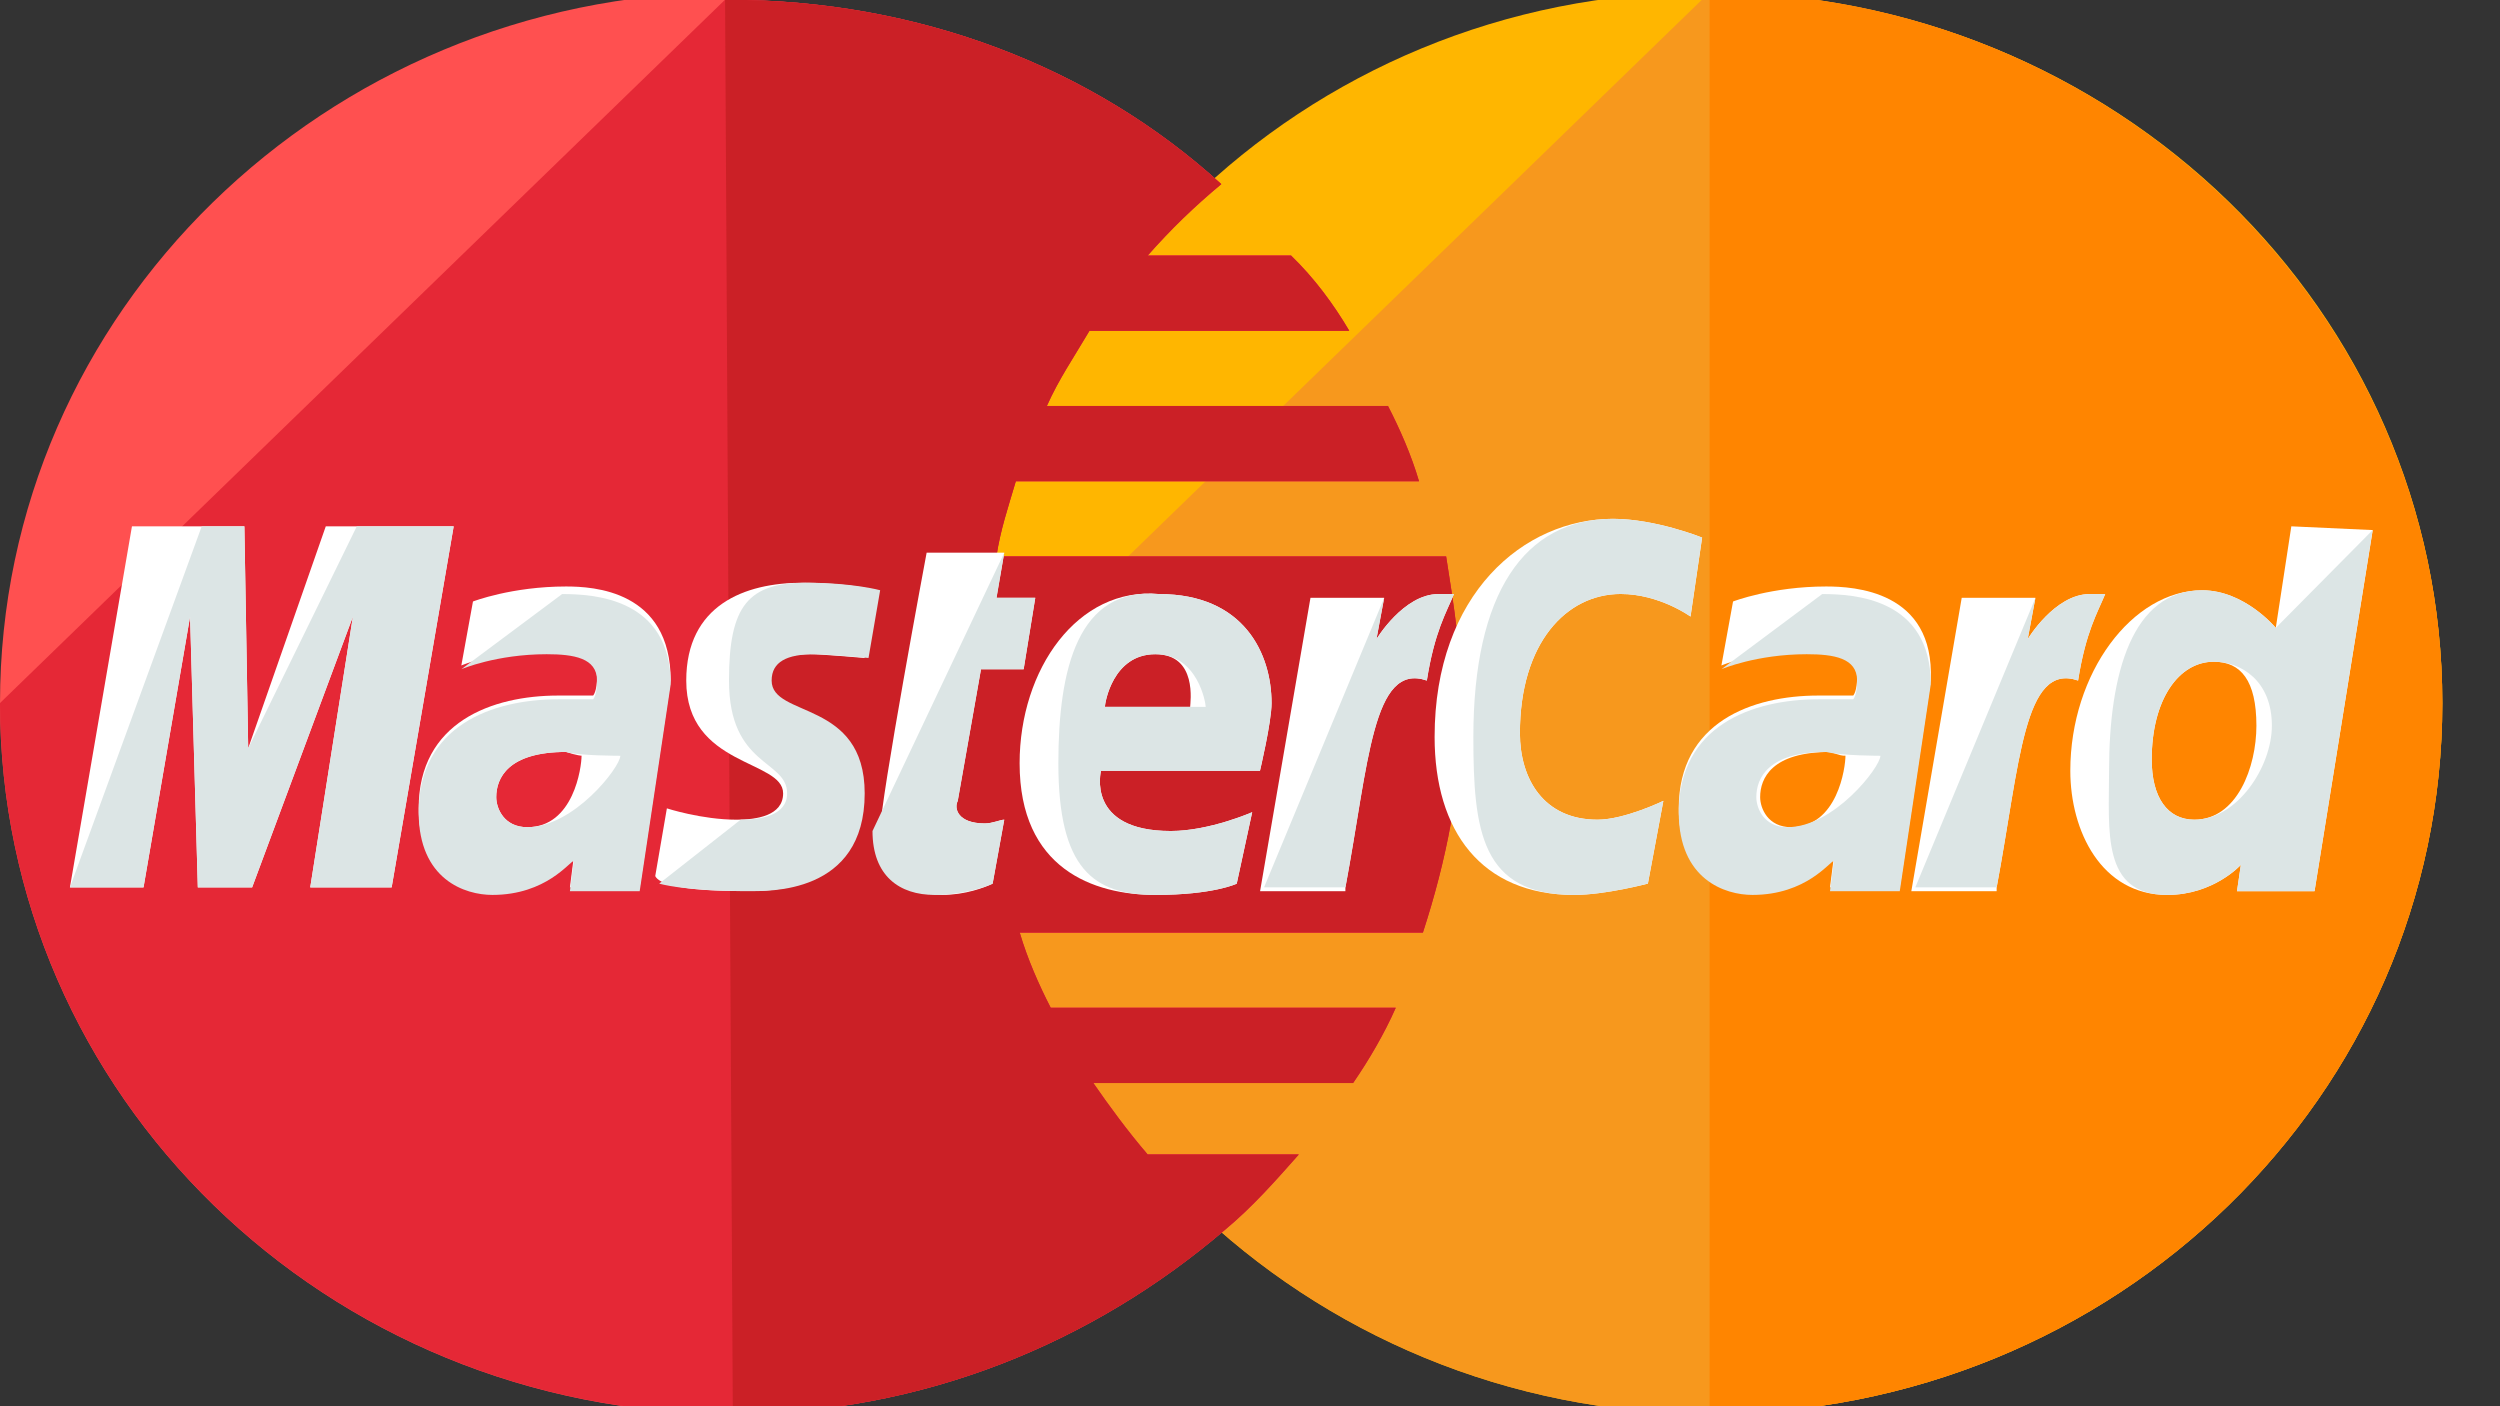 <svg width="32" height="18" viewBox="0 0 32 18" fill="none" xmlns="http://www.w3.org/2000/svg">
<rect x="0" y="0" width="32" height="18" fill="#333333" stroke="none"/>
<g clip-path="url(#clip0)">
<path d="M31.262 9C31.262 14.007 27.093 18.099 21.883 18.099C16.722 18.099 12.504 14.007 12.504 9C12.504 3.993 16.672 -0.099 21.833 -0.099C27.093 -0.099 31.262 3.993 31.262 9Z" fill="#FFB600"/>
<path d="M21.883 -0.099C27.044 -0.099 31.262 3.993 31.262 9C31.262 14.007 27.093 18.099 21.883 18.099C16.722 18.099 12.504 14.007 12.504 9" fill="#F7981D"/>
<path d="M21.883 -0.099C27.044 -0.099 31.262 3.993 31.262 9C31.262 14.007 27.093 18.099 21.883 18.099" fill="#FF8500"/>
<path d="M9.28 -0.099C4.168 -0.05 0 3.993 0 9C0 14.007 4.168 18.099 9.379 18.099C11.81 18.099 13.994 17.184 15.681 15.74C16.029 15.451 16.326 15.114 16.624 14.777H14.689C14.441 14.488 14.193 14.151 13.994 13.862H17.319C17.517 13.573 17.716 13.236 17.865 12.899H13.448C13.299 12.611 13.15 12.274 13.051 11.937H18.212C18.51 11.022 18.708 10.059 18.708 9.048C18.708 8.374 18.609 7.748 18.51 7.122H12.753C12.803 6.786 12.902 6.497 13.002 6.16H18.162C18.063 5.823 17.914 5.486 17.765 5.197H13.399C13.547 4.86 13.746 4.571 13.944 4.234H17.269C17.071 3.897 16.823 3.56 16.525 3.271H14.689C14.986 2.934 15.284 2.645 15.632 2.357C13.994 0.864 11.761 -0.002 9.329 -0.002C9.329 -0.099 9.329 -0.099 9.28 -0.099Z" fill="#FF5050"/>
<path d="M0 8.999C0 14.006 4.168 18.098 9.379 18.098C11.81 18.098 13.994 17.183 15.681 15.739C16.029 15.45 16.326 15.113 16.624 14.776H14.689C14.441 14.488 14.193 14.15 13.994 13.862H17.319C17.517 13.573 17.716 13.236 17.865 12.899H13.448C13.299 12.61 13.15 12.273 13.051 11.936H18.212C18.51 11.021 18.708 10.059 18.708 9.048C18.708 8.374 18.609 7.748 18.51 7.122H12.753C12.803 6.785 12.902 6.496 13.002 6.159H18.162C18.063 5.822 17.914 5.485 17.765 5.196H13.399C13.547 4.859 13.746 4.57 13.944 4.233H17.269C17.071 3.896 16.823 3.559 16.525 3.271H14.689C14.986 2.934 15.284 2.645 15.632 2.356C13.994 0.864 11.761 -0.003 9.329 -0.003H9.28" fill="#E52836"/>
<path d="M9.38 18.099C11.812 18.099 13.995 17.184 15.683 15.74C16.03 15.451 16.328 15.114 16.626 14.777H14.69C14.442 14.489 14.194 14.152 13.995 13.863H17.32C17.519 13.574 17.717 13.237 17.866 12.9H13.45C13.301 12.611 13.152 12.274 13.053 11.937H18.214C18.511 11.022 18.71 10.059 18.71 9.049C18.71 8.375 18.611 7.749 18.511 7.123H12.755C12.805 6.786 12.904 6.497 13.003 6.16H18.164C18.065 5.823 17.916 5.486 17.767 5.197H13.4C13.549 4.86 13.747 4.571 13.946 4.234H17.271C17.072 3.897 16.824 3.56 16.526 3.272H14.69C14.988 2.935 15.286 2.646 15.633 2.357C13.995 0.865 11.762 -0.002 9.331 -0.002H9.281" fill="#CB2026"/>
<path d="M12.705 11.311L12.854 10.492C12.804 10.492 12.705 10.54 12.605 10.54C12.258 10.54 12.209 10.348 12.258 10.252L12.556 8.567H13.102L13.251 7.652H12.754L12.854 7.074H11.861C11.861 7.074 11.266 10.252 11.266 10.637C11.266 11.214 11.613 11.455 12.06 11.455C12.357 11.455 12.605 11.359 12.705 11.311Z" fill="white"/>
<path d="M13.051 9.77C13.051 11.118 13.994 11.455 14.788 11.455C15.532 11.455 15.83 11.311 15.83 11.311L16.028 10.396C16.028 10.396 15.482 10.637 14.986 10.637C13.894 10.637 14.093 9.866 14.093 9.866H16.128C16.128 9.866 16.276 9.241 16.276 9C16.276 8.374 15.929 7.604 14.837 7.604C13.795 7.507 13.051 8.567 13.051 9.77ZM14.788 8.374C15.334 8.374 15.234 9 15.234 9.048H14.143C14.143 9 14.242 8.374 14.788 8.374Z" fill="white"/>
<path d="M21.093 11.31L21.291 10.251C21.291 10.251 20.795 10.492 20.448 10.492C19.753 10.492 19.455 9.962 19.455 9.385C19.455 8.229 20.05 7.603 20.745 7.603C21.241 7.603 21.639 7.892 21.639 7.892L21.787 6.881C21.787 6.881 21.192 6.641 20.646 6.641C19.505 6.641 18.363 7.603 18.363 9.433C18.363 10.636 18.959 11.455 20.15 11.455C20.547 11.455 21.093 11.31 21.093 11.31Z" fill="white"/>
<path d="M7.245 7.507C6.55 7.507 6.054 7.699 6.054 7.699L5.905 8.518C5.905 8.518 6.352 8.325 6.997 8.325C7.344 8.325 7.642 8.373 7.642 8.662C7.642 8.855 7.592 8.903 7.592 8.903C7.592 8.903 7.295 8.903 7.146 8.903C6.302 8.903 5.359 9.24 5.359 10.347C5.359 11.214 5.955 11.406 6.302 11.406C6.997 11.406 7.295 10.973 7.344 10.973L7.295 11.358H8.188L8.585 8.71C8.585 7.555 7.592 7.507 7.245 7.507ZM7.444 9.673C7.444 9.818 7.344 10.588 6.749 10.588C6.451 10.588 6.352 10.347 6.352 10.203C6.352 9.962 6.501 9.625 7.245 9.625C7.394 9.673 7.444 9.673 7.444 9.673Z" fill="white"/>
<path d="M9.528 11.406C9.776 11.406 11.017 11.455 11.017 10.155C11.017 8.951 9.826 9.192 9.826 8.711C9.826 8.47 10.024 8.374 10.372 8.374C10.521 8.374 11.066 8.422 11.066 8.422L11.215 7.555C11.215 7.555 10.868 7.459 10.272 7.459C9.528 7.459 8.784 7.748 8.784 8.711C8.784 9.818 10.024 9.722 10.024 10.155C10.024 10.444 9.677 10.492 9.429 10.492C8.982 10.492 8.536 10.347 8.536 10.347L8.387 11.214C8.436 11.31 8.684 11.406 9.528 11.406Z" fill="white"/>
<path d="M29.329 6.737L29.13 8.037C29.13 8.037 28.733 7.556 28.187 7.556C27.294 7.556 26.5 8.615 26.5 9.866C26.5 10.637 26.897 11.455 27.741 11.455C28.336 11.455 28.683 11.07 28.683 11.07L28.634 11.407H29.626L30.371 6.785L29.329 6.737ZM28.882 9.289C28.882 9.818 28.634 10.492 28.088 10.492C27.741 10.492 27.542 10.203 27.542 9.722C27.542 8.952 27.89 8.47 28.336 8.47C28.683 8.47 28.882 8.711 28.882 9.289Z" fill="white"/>
<path d="M1.837 11.359L2.433 7.893L2.532 11.359H3.227L4.517 7.893L3.971 11.359H5.013L5.807 6.737H4.17L3.177 9.578L3.128 6.737H1.689L0.895 11.359H1.837Z" fill="white"/>
<path d="M17.221 11.358C17.518 9.77 17.568 8.47 18.263 8.711C18.362 8.085 18.511 7.844 18.61 7.604C18.61 7.604 18.561 7.604 18.412 7.604C17.965 7.604 17.618 8.181 17.618 8.181L17.717 7.652H16.774L16.129 11.407H17.221V11.358Z" fill="white"/>
<path d="M23.374 7.507C22.679 7.507 22.183 7.699 22.183 7.699L22.034 8.518C22.034 8.518 22.481 8.325 23.126 8.325C23.473 8.325 23.771 8.373 23.771 8.662C23.771 8.855 23.721 8.903 23.721 8.903C23.721 8.903 23.424 8.903 23.275 8.903C22.431 8.903 21.488 9.24 21.488 10.347C21.488 11.214 22.084 11.406 22.431 11.406C23.126 11.406 23.424 10.973 23.473 10.973L23.424 11.358H24.317L24.714 8.71C24.764 7.555 23.721 7.507 23.374 7.507ZM23.622 9.673C23.622 9.818 23.523 10.588 22.927 10.588C22.63 10.588 22.53 10.347 22.53 10.203C22.53 9.962 22.679 9.625 23.424 9.625C23.573 9.673 23.573 9.673 23.622 9.673Z" fill="white"/>
<path d="M25.557 11.358C25.854 9.77 25.904 8.47 26.599 8.711C26.698 8.085 26.847 7.844 26.946 7.604C26.946 7.604 26.896 7.604 26.748 7.604C26.301 7.604 25.954 8.181 25.954 8.181L26.053 7.652H25.11L24.465 11.407H25.557V11.358Z" fill="white"/>
<path d="M11.168 10.637C11.168 11.214 11.515 11.455 11.962 11.455C12.309 11.455 12.607 11.359 12.706 11.311L12.855 10.492C12.806 10.492 12.706 10.54 12.607 10.54C12.26 10.54 12.21 10.348 12.26 10.252L12.557 8.567H13.103L13.252 7.652H12.756L12.855 7.074" fill="#DCE5E5"/>
<path d="M13.547 9.77C13.547 11.118 13.993 11.455 14.787 11.455C15.532 11.455 15.83 11.311 15.83 11.311L16.028 10.396C16.028 10.396 15.482 10.637 14.986 10.637C13.894 10.637 14.093 9.866 14.093 9.866H16.127C16.127 9.866 16.276 9.241 16.276 9C16.276 8.374 15.929 7.604 14.837 7.604C13.795 7.507 13.547 8.567 13.547 9.77ZM14.787 8.374C15.333 8.374 15.433 9 15.433 9.048H14.142C14.142 9 14.242 8.374 14.787 8.374Z" fill="#DCE5E5"/>
<path d="M21.093 11.31L21.291 10.251C21.291 10.251 20.795 10.492 20.447 10.492C19.753 10.492 19.455 9.962 19.455 9.385C19.455 8.229 20.05 7.603 20.745 7.603C21.241 7.603 21.638 7.892 21.638 7.892L21.787 6.881C21.787 6.881 21.192 6.641 20.646 6.641C19.505 6.641 18.859 7.603 18.859 9.433C18.859 10.636 18.959 11.455 20.15 11.455C20.547 11.455 21.093 11.31 21.093 11.31Z" fill="#DCE5E5"/>
<path d="M5.905 8.566C5.905 8.566 6.352 8.374 6.997 8.374C7.344 8.374 7.642 8.422 7.642 8.711C7.642 8.903 7.592 8.951 7.592 8.951C7.592 8.951 7.295 8.951 7.146 8.951C6.302 8.951 5.359 9.288 5.359 10.396C5.359 11.262 5.955 11.455 6.302 11.455C6.997 11.455 7.295 11.021 7.344 11.021L7.295 11.407H8.188L8.585 8.759C8.585 7.652 7.592 7.604 7.195 7.604L5.905 8.566ZM7.94 9.674C7.94 9.818 7.344 10.588 6.749 10.588C6.451 10.588 6.352 10.348 6.352 10.203C6.352 9.962 6.501 9.625 7.245 9.625C7.394 9.674 7.94 9.674 7.94 9.674Z" fill="#DCE5E5"/>
<path d="M8.438 11.31C8.438 11.31 8.735 11.406 9.579 11.406C9.827 11.406 11.068 11.455 11.068 10.155C11.068 8.951 9.877 9.192 9.877 8.711C9.877 8.47 10.075 8.374 10.422 8.374C10.571 8.374 11.117 8.422 11.117 8.422L11.266 7.555C11.266 7.555 10.919 7.459 10.323 7.459C9.579 7.459 9.331 7.748 9.331 8.711C9.331 9.818 10.075 9.722 10.075 10.155C10.075 10.444 9.728 10.492 9.48 10.492" fill="#DCE5E5"/>
<path d="M29.13 8.037C29.13 8.037 28.733 7.555 28.187 7.555C27.294 7.555 26.996 8.615 26.996 9.866C26.996 10.636 26.896 11.455 27.74 11.455C28.336 11.455 28.683 11.07 28.683 11.07L28.633 11.407H29.626L30.37 6.785L29.13 8.037ZM29.08 9.288C29.08 9.818 28.633 10.492 28.087 10.492C27.74 10.492 27.542 10.203 27.542 9.722C27.542 8.951 27.889 8.47 28.336 8.47C28.683 8.47 29.08 8.711 29.08 9.288Z" fill="#DCE5E5"/>
<path d="M1.837 11.359L2.433 7.893L2.532 11.359H3.227L4.517 7.893L3.971 11.359H5.013L5.807 6.737H4.567L3.177 9.578L3.128 6.737H2.582L0.895 11.359H1.837Z" fill="#DCE5E5"/>
<path d="M16.18 11.358H17.222C17.52 9.77 17.569 8.47 18.264 8.711C18.363 8.085 18.512 7.844 18.611 7.604C18.611 7.604 18.562 7.604 18.413 7.604C17.966 7.604 17.619 8.181 17.619 8.181L17.718 7.652" fill="#DCE5E5"/>
<path d="M22.034 8.566C22.034 8.566 22.481 8.374 23.126 8.374C23.473 8.374 23.771 8.422 23.771 8.711C23.771 8.903 23.721 8.951 23.721 8.951C23.721 8.951 23.424 8.951 23.275 8.951C22.431 8.951 21.488 9.288 21.488 10.396C21.488 11.262 22.084 11.455 22.431 11.455C23.126 11.455 23.424 11.021 23.473 11.021L23.424 11.407H24.317L24.714 8.759C24.714 7.652 23.721 7.604 23.324 7.604L22.034 8.566ZM24.069 9.674C24.069 9.818 23.473 10.588 22.878 10.588C22.58 10.588 22.481 10.348 22.481 10.203C22.481 9.962 22.63 9.625 23.374 9.625C23.573 9.674 24.069 9.674 24.069 9.674Z" fill="#DCE5E5"/>
<path d="M24.516 11.358H25.558C25.855 9.77 25.905 8.47 26.6 8.711C26.699 8.085 26.848 7.844 26.947 7.604C26.947 7.604 26.898 7.604 26.749 7.604C26.302 7.604 25.955 8.181 25.955 8.181L26.054 7.652" fill="#DCE5E5"/>
</g>
<defs>
<clipPath id="clip0">
<rect width="31.263" height="18" fill="white"/>
</clipPath>
</defs>
</svg>
